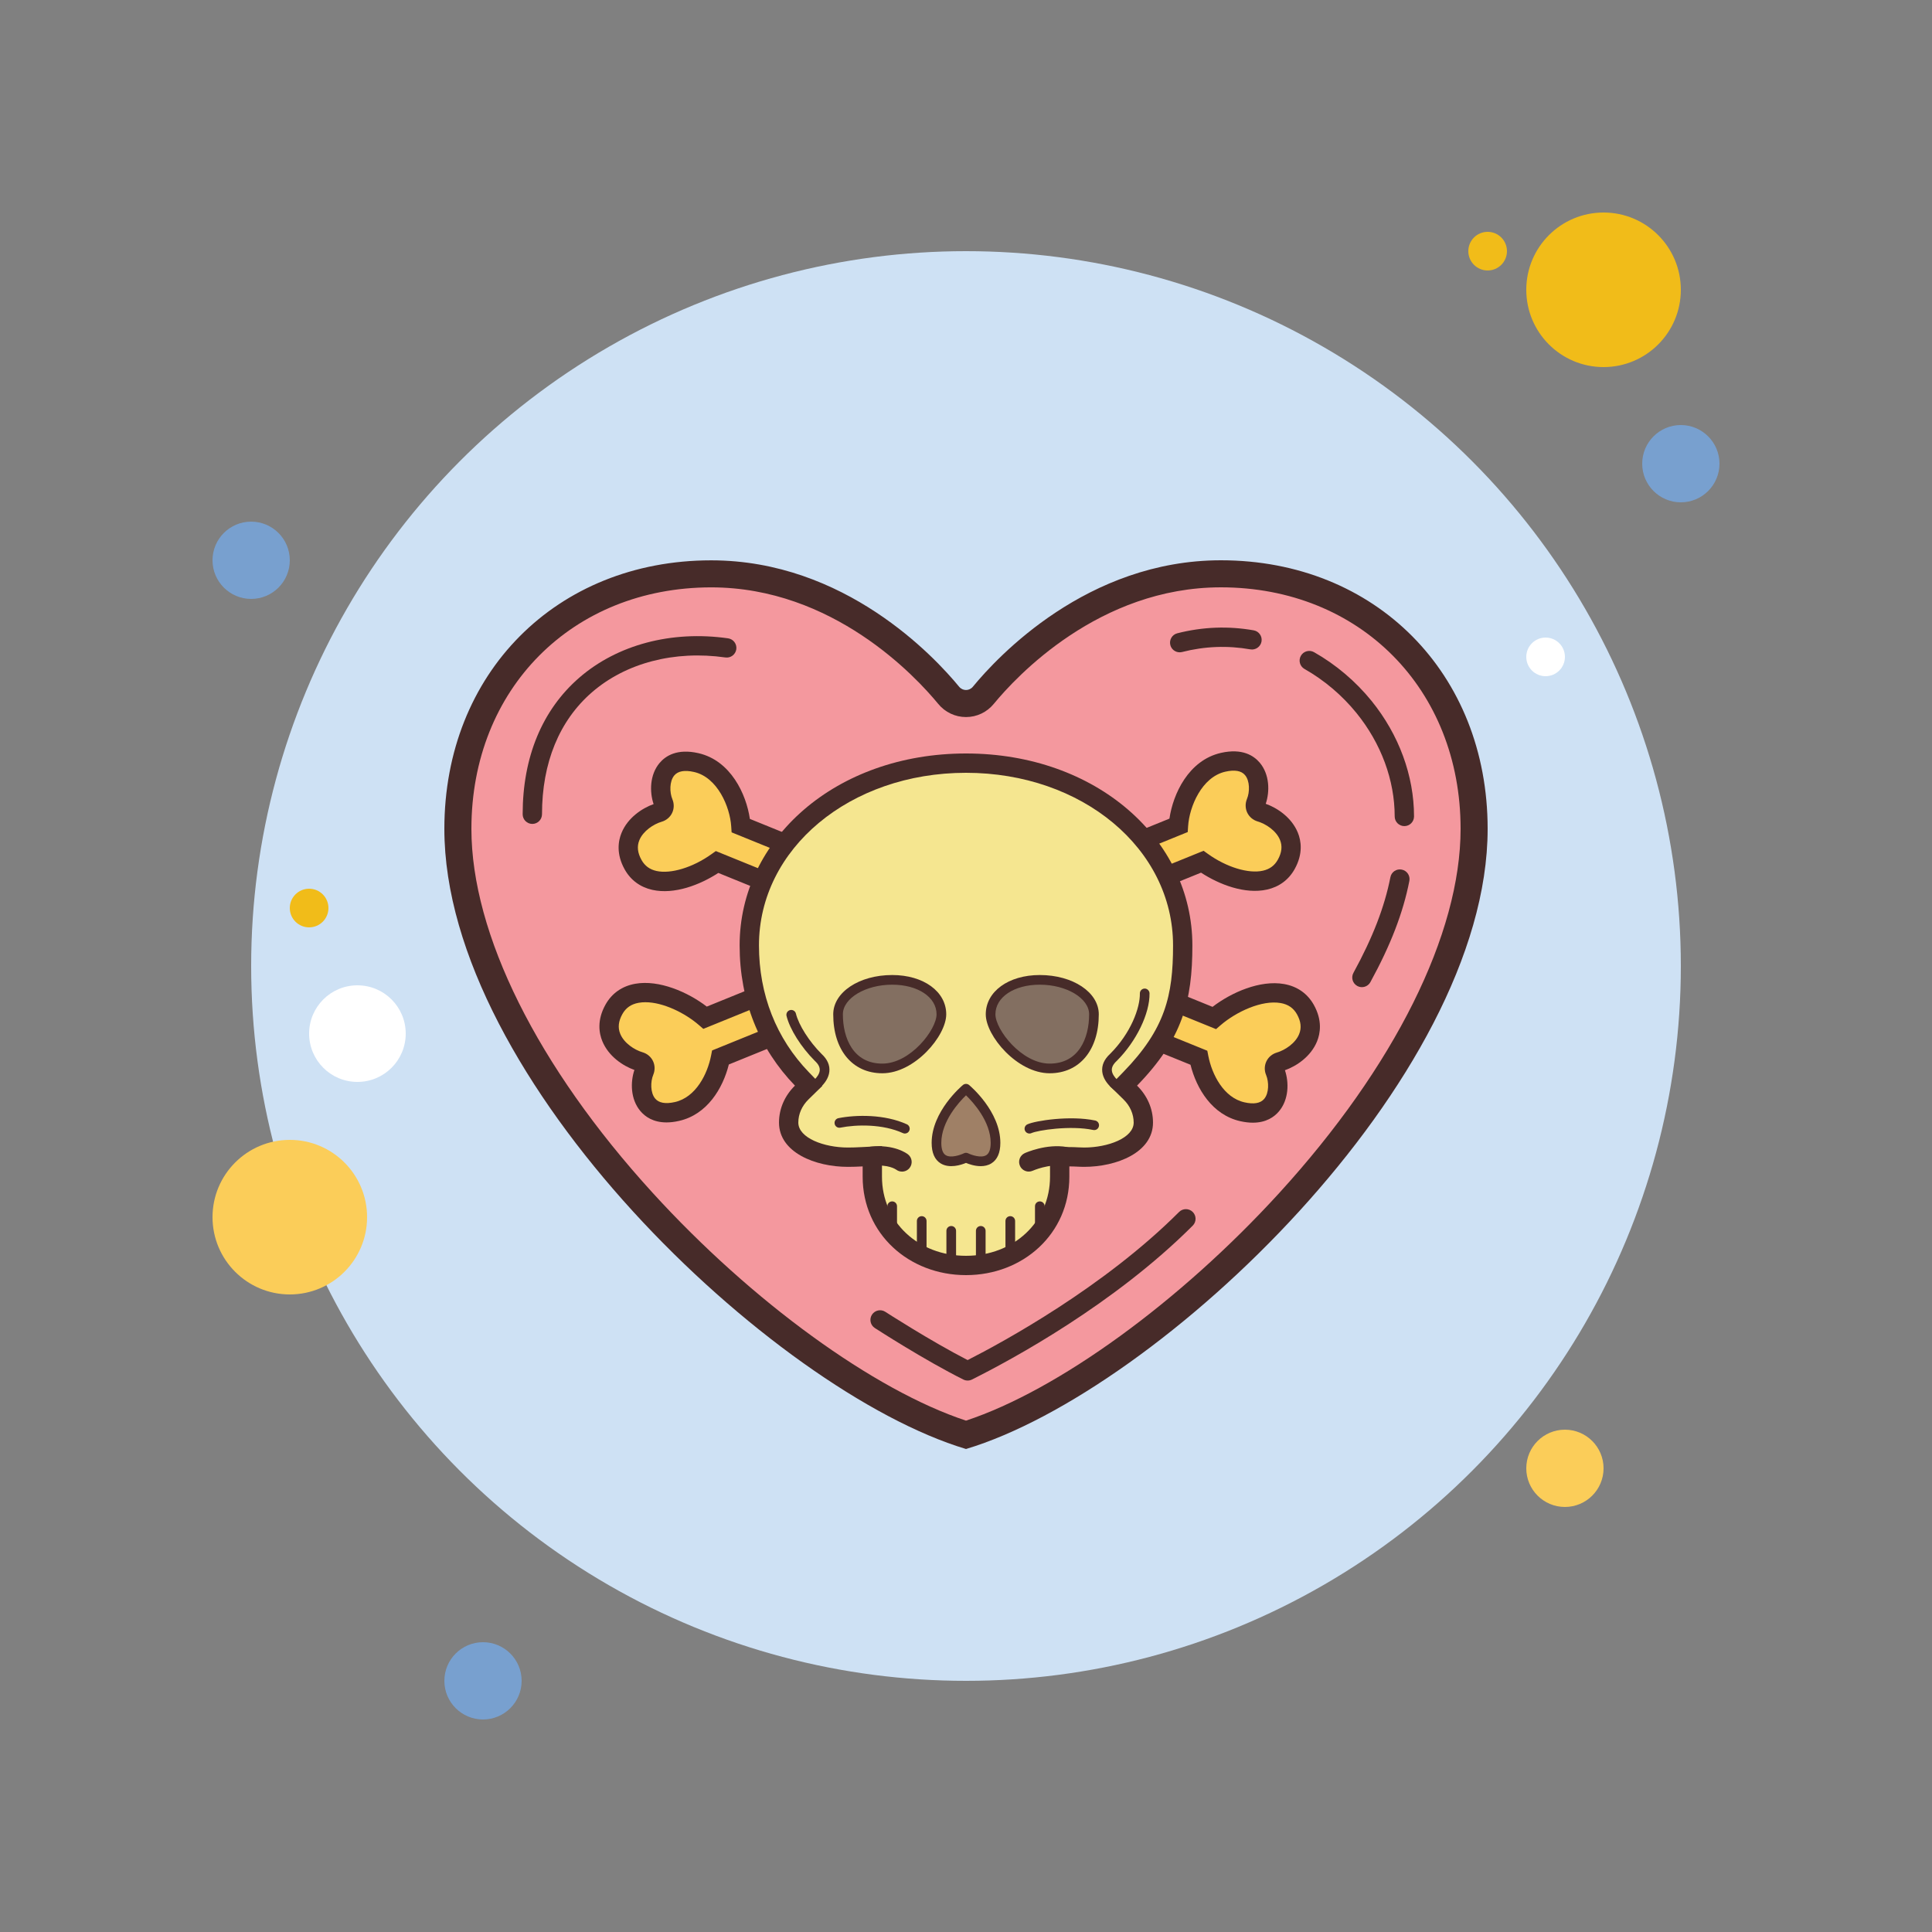 <svg xmlns="http://www.w3.org/2000/svg"  viewBox="0 0 100 100" width="200px" height="200px"><rect x="0" y="0" width="100" height="100" fill="#808080" stroke="none"/><circle cx="13" cy="29" r="2" fill="#78a0cf"/><circle cx="77" cy="13" r="1" fill="#f1bc19"/><circle cx="50" cy="50" r="37" fill="#cee1f4"/><circle cx="83" cy="15" r="4" fill="#f1bc19"/><circle cx="87" cy="24" r="2" fill="#78a0cf"/><circle cx="81" cy="76" r="2" fill="#fbcd59"/><circle cx="15" cy="63" r="4" fill="#fbcd59"/><circle cx="25" cy="87" r="2" fill="#78a0cf"/><circle cx="18.5" cy="53.5" r="2.5" fill="#fff"/><circle cx="16" cy="47" r="1" fill="#f1bc19"/><circle cx="80" cy="34" r="1" fill="#fff"/><path fill="#f4989e" d="M50,74.268c-10.003-3.147-26.3-18.946-26.3-31.366c0-7.645,5.511-13.195,13.105-13.198 c6.616,0,11.086,4.812,12.299,6.287c0.222,0.27,0.548,0.425,0.896,0.425s0.674-0.155,0.896-0.425 c1.212-1.475,5.683-6.29,12.299-6.29C70.788,29.703,76.3,35.255,76.3,42.901C76.3,55.322,60.003,71.121,50,74.268z"/><path fill="#472b29" d="M63.195,30.4L63.195,30.4C70.383,30.403,75.6,35.66,75.6,42.901c0,5.441-3.42,12.31-9.384,18.846 c-5.14,5.633-11.45,10.21-16.216,11.785c-4.765-1.575-11.075-6.153-16.216-11.788C27.82,55.207,24.4,48.339,24.4,42.901 c0-7.239,5.217-12.496,12.41-12.499c6.305,0,10.59,4.617,11.753,6.032c0.355,0.433,0.879,0.681,1.437,0.681 c0.558,0,1.081-0.248,1.437-0.681C52.6,35.019,56.886,30.4,63.195,30.4 M63.195,29c-6.922,0-11.565,4.994-12.84,6.546 c-0.093,0.113-0.224,0.169-0.355,0.169s-0.262-0.057-0.355-0.169c-1.275-1.551-5.915-6.543-12.835-6.543 c-0.002,0-0.003,0-0.005,0C28.803,29.006,23,34.85,23,42.901C23,55.867,40,72,50,75c10-3,27-19.124,27-32.099 C77,34.85,71.197,29.003,63.195,29L63.195,29z"/><g><path fill="#fbcd59" d="M65.235,42.039c-0.217-0.064-0.317-0.287-0.233-0.49c0.361-0.863,0.127-2.504-1.69-2.094 c-1.551,0.35-2.243,2.175-2.314,3.267l-24.499,9.953c-1.351-1.167-3.839-2.013-4.721-0.432c-0.782,1.403,0.43,2.436,1.341,2.703 c0.217,0.064,0.317,0.287,0.233,0.49c-0.361,0.863-0.127,2.504,1.69,2.094c1.343-0.303,2.043-1.714,2.254-2.797l24.933-10.129 c1.396,1.002,3.543,1.583,4.349,0.138C67.358,43.339,66.145,42.306,65.235,42.039z"/><path fill="#472b29" d="M34.5,58.096c-0.694,0-1.113-0.3-1.355-0.589c-0.513-0.61-0.521-1.498-0.308-2.126 c-0.596-0.212-1.34-0.707-1.661-1.49c-0.172-0.42-0.283-1.089,0.164-1.891c0.327-0.587,0.861-0.961,1.543-1.081 c1.231-0.217,2.722,0.431,3.7,1.182l23.947-9.729c0.183-1.267,0.984-3.023,2.67-3.404c1.1-0.247,1.696,0.142,2.007,0.512 c0.512,0.61,0.52,1.497,0.307,2.125c0.597,0.212,1.341,0.708,1.661,1.491c0.172,0.42,0.282,1.089-0.165,1.89 c-0.308,0.552-0.802,0.918-1.429,1.058c-1.139,0.255-2.472-0.259-3.416-0.876l-24.441,9.929c-0.311,1.245-1.127,2.594-2.575,2.92 C34.911,58.072,34.695,58.096,34.5,58.096z M33.404,51.875c-0.119,0-0.234,0.009-0.345,0.029 c-0.387,0.068-0.663,0.259-0.844,0.583c-0.206,0.37-0.243,0.705-0.111,1.025c0.197,0.481,0.737,0.832,1.156,0.954 c0.238,0.07,0.435,0.236,0.539,0.455c0.105,0.22,0.11,0.478,0.014,0.708c-0.149,0.358-0.154,0.932,0.099,1.234 c0.192,0.228,0.535,0.288,1.02,0.179c1.084-0.245,1.686-1.448,1.873-2.405l0.052-0.266l25.439-10.335l0.225,0.161 c0.956,0.687,2.098,1.038,2.846,0.87c0.351-0.078,0.604-0.265,0.773-0.569c0.206-0.37,0.243-0.705,0.112-1.025 c-0.196-0.481-0.737-0.832-1.156-0.955c-0.237-0.07-0.434-0.235-0.539-0.454c-0.104-0.22-0.11-0.477-0.016-0.707 c0.15-0.36,0.156-0.934-0.098-1.236c-0.19-0.229-0.535-0.289-1.02-0.179c-1.22,0.275-1.86,1.81-1.926,2.812l-0.021,0.313 L36.404,53.254l-0.232-0.2C35.453,52.432,34.327,51.875,33.404,51.875z"/></g><g><path fill="#fbcd59" d="M34.11,42.053c0.217-0.064,0.317-0.287,0.233-0.49c-0.361-0.863-0.127-2.504,1.69-2.094 c1.551,0.35,2.243,2.175,2.314,3.267l24.499,9.953c1.351-1.167,3.839-2.013,4.721-0.432c0.782,1.403-0.43,2.436-1.341,2.703 c-0.217,0.064-0.317,0.287-0.233,0.49c0.361,0.863,0.127,2.504-1.69,2.094c-1.343-0.303-2.043-1.714-2.254-2.797L37.118,44.618 c-1.396,1.002-3.543,1.583-4.349,0.138C31.987,43.354,33.2,42.321,34.11,42.053z"/><path fill="#472b29" d="M64.846,58.11c-0.195,0-0.411-0.024-0.651-0.078c-1.447-0.326-2.264-1.676-2.574-2.92 l-24.441-9.929c-0.945,0.616-2.272,1.131-3.417,0.876c-0.627-0.14-1.122-0.506-1.429-1.058c-0.447-0.801-0.336-1.47-0.164-1.89 c0.32-0.783,1.064-1.278,1.661-1.491c-0.213-0.628-0.205-1.516,0.307-2.126c0.311-0.37,0.91-0.759,2.005-0.512 c1.686,0.381,2.488,2.137,2.67,3.404l23.948,9.729c0.979-0.752,2.465-1.4,3.701-1.182c0.683,0.12,1.216,0.494,1.543,1.081 c0.447,0.802,0.336,1.471,0.164,1.891c-0.32,0.783-1.064,1.278-1.661,1.49c0.214,0.629,0.205,1.517-0.307,2.126 C65.958,57.81,65.539,58.11,64.846,58.11z M37.051,44.051L62.49,54.386l0.052,0.266c0.186,0.957,0.788,2.161,1.873,2.405 c0.482,0.109,0.827,0.05,1.02-0.179c0.253-0.301,0.248-0.876,0.099-1.235c-0.097-0.229-0.091-0.487,0.014-0.707 c0.104-0.219,0.301-0.385,0.539-0.455c0.419-0.123,0.96-0.474,1.156-0.955c0.131-0.32,0.095-0.655-0.111-1.025 c-0.181-0.324-0.457-0.515-0.844-0.583c-0.971-0.171-2.303,0.449-3.114,1.15l-0.231,0.2L37.868,43.082l-0.021-0.313 c-0.065-1.002-0.706-2.537-1.926-2.812c-0.483-0.109-0.827-0.049-1.02,0.179c-0.253,0.302-0.248,0.876-0.098,1.234 c0.096,0.229,0.091,0.487-0.014,0.707c-0.104,0.219-0.301,0.385-0.539,0.455h0c-0.419,0.123-0.96,0.475-1.157,0.955 c-0.131,0.32-0.094,0.655,0.112,1.025c0.17,0.305,0.423,0.491,0.774,0.569c0.743,0.166,1.889-0.183,2.846-0.87L37.051,44.051z M33.969,41.574C33.969,41.574,33.969,41.574,33.969,41.574C33.969,41.574,33.969,41.574,33.969,41.574L33.969,41.574z"/></g><g><path fill="#472b29" d="M27.553,42.646c-0.276,0-0.5-0.224-0.5-0.5c0-2.961,1.013-5.405,2.929-7.068 c1.972-1.711,4.78-2.454,7.704-2.038c0.273,0.039,0.463,0.292,0.425,0.565c-0.039,0.273-0.291,0.464-0.565,0.425 c-2.637-0.375-5.154,0.282-6.907,1.803c-1.691,1.467-2.585,3.65-2.585,6.313C28.053,42.422,27.83,42.646,27.553,42.646z"/></g><g><path fill="#472b29" d="M70.492,51.094c-0.081,0-0.164-0.02-0.24-0.061c-0.242-0.132-0.331-0.436-0.198-0.679 c1.002-1.833,1.609-3.406,1.913-4.95c0.052-0.271,0.311-0.447,0.587-0.394c0.271,0.053,0.447,0.316,0.394,0.587 c-0.323,1.648-0.964,3.312-2.017,5.237C70.84,51,70.669,51.094,70.492,51.094z"/></g><g><path fill="#472b29" d="M72.689,42.759c-0.276,0-0.5-0.224-0.5-0.5c0-1.878-0.702-3.78-1.978-5.353 c-0.742-0.916-1.673-1.704-2.69-2.28c-0.24-0.136-0.325-0.441-0.189-0.681c0.137-0.241,0.441-0.324,0.682-0.189 c1.126,0.637,2.154,1.509,2.976,2.521c1.419,1.751,2.2,3.876,2.2,5.983C73.189,42.535,72.966,42.759,72.689,42.759z"/></g><g><path fill="#472b29" d="M61.06,33.763c-0.224,0-0.427-0.15-0.484-0.376c-0.068-0.268,0.093-0.54,0.36-0.608 c1.308-0.334,2.638-0.385,3.955-0.153c0.271,0.048,0.453,0.307,0.405,0.579c-0.048,0.273-0.313,0.453-0.579,0.406 c-1.178-0.207-2.364-0.162-3.533,0.137C61.142,33.758,61.101,33.763,61.06,33.763z"/></g><g><path fill="#f5e690" fill-rule="evenodd" d="M50,65.5c-2.765,0-4.849-1.975-4.849-4.594v-1.06 l-0.526,0.027c-0.3,0.015-0.482,0.023-0.738,0.023c-1.486,0-3.066-0.628-3.066-1.792c0-0.575,0.24-1.127,0.676-1.554 l0.354-0.348l-0.345-0.357c-1.781-1.843-2.723-4.233-2.723-6.911c0-5.29,4.927-9.434,11.217-9.434 c6.29,0,11.217,4.144,11.217,9.434c0,2.668-0.434,4.559-2.723,6.909l-0.348,0.357l0.356,0.349 c0.437,0.427,0.677,0.979,0.677,1.554c0,1.164-1.58,1.792-3.066,1.792c-0.118,0-0.222-0.005-0.329-0.011 c-0.132-0.007-0.268-0.013-0.436-0.013h-0.5v1.033C54.849,63.525,52.765,65.5,50,65.5z" clip-rule="evenodd"/><path fill="#472b29" d="M50,40c6.01,0,10.717,3.924,10.717,8.934c0,2.593-0.399,4.32-2.581,6.561l-0.695,0.715 l0.712,0.697c0.339,0.332,0.526,0.757,0.526,1.197c0,0.798-1.332,1.292-2.566,1.292c-0.11,0-0.206-0.005-0.305-0.01 c-0.138-0.007-0.282-0.014-0.459-0.014h-1v1v0.533C54.349,63.24,52.479,65,50,65s-4.349-1.76-4.349-4.094v-0.533v-1.052 l-1.05,0.053c-0.29,0.014-0.467,0.022-0.714,0.022c-1.234,0-2.566-0.494-2.566-1.292c0-0.44,0.187-0.865,0.526-1.197l0.71-0.695 l-0.69-0.714c-1.69-1.749-2.583-4.018-2.583-6.563C39.283,43.924,43.99,40,50,40 M50,39c-6.752,0-11.717,4.448-11.717,9.934 c0,2.865,1.019,5.349,2.864,7.258c-0.511,0.5-0.826,1.171-0.826,1.912c0,1.547,1.878,2.292,3.566,2.292 c0.265,0,0.454-0.008,0.764-0.023v0.533C44.651,63.86,47.046,66,50,66c2.954,0,5.349-2.14,5.349-5.094v-0.533 c0.305,0,0.499,0.023,0.764,0.023c1.688,0,3.566-0.745,3.566-2.292c0-0.74-0.315-1.411-0.826-1.912 c2.355-2.419,2.864-4.394,2.864-7.258C61.717,43.448,56.752,39,50,39L50,39z"/><path fill="#9f8066" d="M50,56.353c0,0-1.528,1.274-1.528,2.802S50,59.919,50,59.919s1.528,0.764,1.528-0.764 S50,56.353,50,56.353z"/><path fill="#472b29" d="M50.761,60.36c-0.309,0-0.603-0.102-0.761-0.168c-0.254,0.106-0.86,0.304-1.312,0.025 c-0.31-0.191-0.466-0.549-0.466-1.063c0-1.627,1.552-2.939,1.618-2.994c0.093-0.077,0.228-0.077,0.32,0 c0.066,0.055,1.618,1.367,1.618,2.994c0,0.514-0.157,0.872-0.466,1.063C51.142,60.323,50.949,60.36,50.761,60.36z M50,59.669 c0.038,0,0.076,0.009,0.111,0.026c0.157,0.078,0.668,0.264,0.938,0.097c0.151-0.094,0.229-0.309,0.229-0.637 c0-1.107-0.903-2.099-1.278-2.462c-0.375,0.364-1.278,1.355-1.278,2.462c0,0.329,0.077,0.543,0.229,0.637 c0.269,0.167,0.781-0.019,0.938-0.097C49.924,59.678,49.962,59.669,50,59.669z"/><path fill="#472b29" d="M50.764,65.741c-0.138,0-0.25-0.112-0.25-0.25v-1.783c0-0.138,0.112-0.25,0.25-0.25 s0.25,0.112,0.25,0.25v1.783C51.014,65.629,50.902,65.741,50.764,65.741z"/><path fill="#472b29" d="M49.236,65.741c-0.138,0-0.25-0.112-0.25-0.25v-1.783c0-0.138,0.112-0.25,0.25-0.25 s0.25,0.112,0.25,0.25v1.783C49.486,65.629,49.374,65.741,49.236,65.741z"/><path fill="#472b29" d="M47.708,64.976c-0.138,0-0.25-0.112-0.25-0.25v-1.528c0-0.138,0.112-0.25,0.25-0.25 s0.25,0.112,0.25,0.25v1.528C47.958,64.864,47.846,64.976,47.708,64.976z"/><path fill="#472b29" d="M52.293,64.976c-0.138,0-0.25-0.112-0.25-0.25l-0.001-1.528c0-0.138,0.111-0.25,0.25-0.25l0,0 c0.138,0,0.25,0.112,0.25,0.25l0.001,1.528C52.543,64.864,52.432,64.976,52.293,64.976L52.293,64.976z"/><path fill="#472b29" d="M53.821,64.059c-0.138,0-0.25-0.112-0.25-0.25v-1.375c0-0.138,0.112-0.25,0.25-0.25 s0.25,0.112,0.25,0.25v1.375C54.071,63.948,53.959,64.059,53.821,64.059z"/><path fill="#472b29" d="M46.179,64.059c-0.138,0-0.25-0.112-0.25-0.25v-1.375c0-0.138,0.112-0.25,0.25-0.25 s0.25,0.112,0.25,0.25v1.375C46.429,63.948,46.317,64.059,46.179,64.059z"/><path fill="#472b29" d="M41.916,56.633c-0.087,0-0.172-0.046-0.218-0.127c-0.068-0.12-0.026-0.272,0.094-0.341 c0.164-0.093,0.598-0.409,0.636-0.748c0.019-0.168-0.064-0.333-0.252-0.506c-0.714-0.714-1.3-1.646-1.465-2.327 c-0.033-0.134,0.049-0.269,0.184-0.302c0.136-0.033,0.27,0.05,0.302,0.184c0.144,0.59,0.689,1.447,1.326,2.084 c0.303,0.278,0.441,0.591,0.403,0.925c-0.075,0.65-0.804,1.078-0.887,1.125C41.999,56.623,41.957,56.633,41.916,56.633z"/><path fill="#472b29" d="M58.063,56.633c-0.042,0-0.084-0.01-0.123-0.032c-0.083-0.047-0.812-0.475-0.887-1.125 c-0.038-0.334,0.1-0.648,0.411-0.933c1.067-1.068,1.546-2.368,1.536-3.122c-0.002-0.138,0.108-0.251,0.247-0.253 c0.128-0.003,0.251,0.109,0.253,0.247c0.014,1.046-0.682,2.481-1.69,3.49c-0.196,0.18-0.279,0.346-0.26,0.514 c0.038,0.338,0.472,0.654,0.636,0.748c0.12,0.068,0.162,0.221,0.095,0.341C58.234,56.587,58.15,56.633,58.063,56.633z"/><path fill="#472b29" d="M46.688,60.642c-0.106,0-0.212-0.033-0.303-0.102c-0.027-0.019-0.411-0.281-1.21-0.196 c-0.281,0.029-0.521-0.17-0.55-0.444c-0.029-0.275,0.17-0.521,0.444-0.55c1.215-0.129,1.86,0.347,1.93,0.401 c0.216,0.172,0.252,0.486,0.081,0.702C46.981,60.577,46.835,60.642,46.688,60.642z"/><path fill="#472b29" d="M53.249,60.641c-0.19,0-0.373-0.11-0.456-0.295c-0.113-0.251-0.002-0.547,0.249-0.66 c0.046-0.021,1.122-0.501,2.172-0.317c0.272,0.048,0.454,0.307,0.406,0.579c-0.047,0.273-0.322,0.453-0.578,0.406 c-0.749-0.131-1.581,0.24-1.589,0.243C53.387,60.627,53.317,60.641,53.249,60.641z"/><path fill="#836f61" d="M48.726,52.5c0,0.985-1.509,2.802-3.057,2.802s-2.292-1.274-2.292-2.802 c0-0.985,1.254-1.783,2.802-1.783S48.726,51.515,48.726,52.5z"/><path fill="#472b29" d="M45.67,55.552c-1.544,0-2.542-1.198-2.542-3.052c0-1.14,1.34-2.033,3.052-2.033 c1.621,0,2.797,0.855,2.797,2.033C48.977,53.621,47.343,55.552,45.67,55.552z M46.179,50.967c-1.383,0-2.552,0.702-2.552,1.533 c0,1.234,0.537,2.552,2.042,2.552c1.45,0,2.807-1.755,2.807-2.552C48.477,51.612,47.51,50.967,46.179,50.967z"/><g><path fill="#836f61" d="M51.274,52.5c0,0.985,1.509,2.802,3.057,2.802s2.292-1.274,2.292-2.802 c0-0.985-1.254-1.783-2.802-1.783S51.274,51.515,51.274,52.5z"/><path fill="#472b29" d="M54.33,55.552c-1.673,0-3.307-1.931-3.307-3.052c0-1.178,1.176-2.033,2.797-2.033 c1.712,0,3.053,0.893,3.053,2.033C56.873,54.354,55.875,55.552,54.33,55.552z M53.82,50.967c-1.331,0-2.297,0.645-2.297,1.533 c0,0.797,1.357,2.552,2.807,2.552c1.506,0,2.043-1.318,2.043-2.552C56.373,51.669,55.204,50.967,53.82,50.967z"/></g><g><path fill="#472b29" d="M46.837,58.672c-0.035,0-0.07-0.007-0.104-0.023c-1.041-0.476-2.396-0.449-3.238-0.282 c-0.138,0.027-0.267-0.061-0.294-0.197s0.061-0.267,0.196-0.294c0.917-0.182,2.394-0.207,3.543,0.318 c0.125,0.057,0.181,0.206,0.124,0.331C47.023,58.618,46.932,58.672,46.837,58.672z"/></g><g><path fill="#472b29" d="M53.283,58.672c-0.095,0-0.186-0.054-0.228-0.146c-0.058-0.126-0.002-0.274,0.124-0.331 c0.416-0.191,2.221-0.469,3.508-0.197c0.135,0.029,0.222,0.161,0.192,0.296c-0.027,0.134-0.153,0.222-0.296,0.193 c-1.179-0.249-2.874,0.015-3.197,0.163C53.354,58.665,53.318,58.672,53.283,58.672z"/></g></g><g><path fill="#472b29" d="M50.085,71.457c-0.077,0-0.153-0.018-0.224-0.053c-2.002-1.001-4.476-2.598-4.58-2.666 c-0.232-0.15-0.298-0.46-0.148-0.691c0.15-0.232,0.46-0.298,0.691-0.148c0.024,0.016,2.347,1.515,4.261,2.498 c1.833-0.932,7.044-3.766,10.944-7.666c0.195-0.195,0.512-0.195,0.707,0c0.195,0.195,0.195,0.512,0,0.707 c-4.065,4.065-9.346,6.925-11.428,7.966C50.238,71.44,50.162,71.457,50.085,71.457z"/></g></svg>